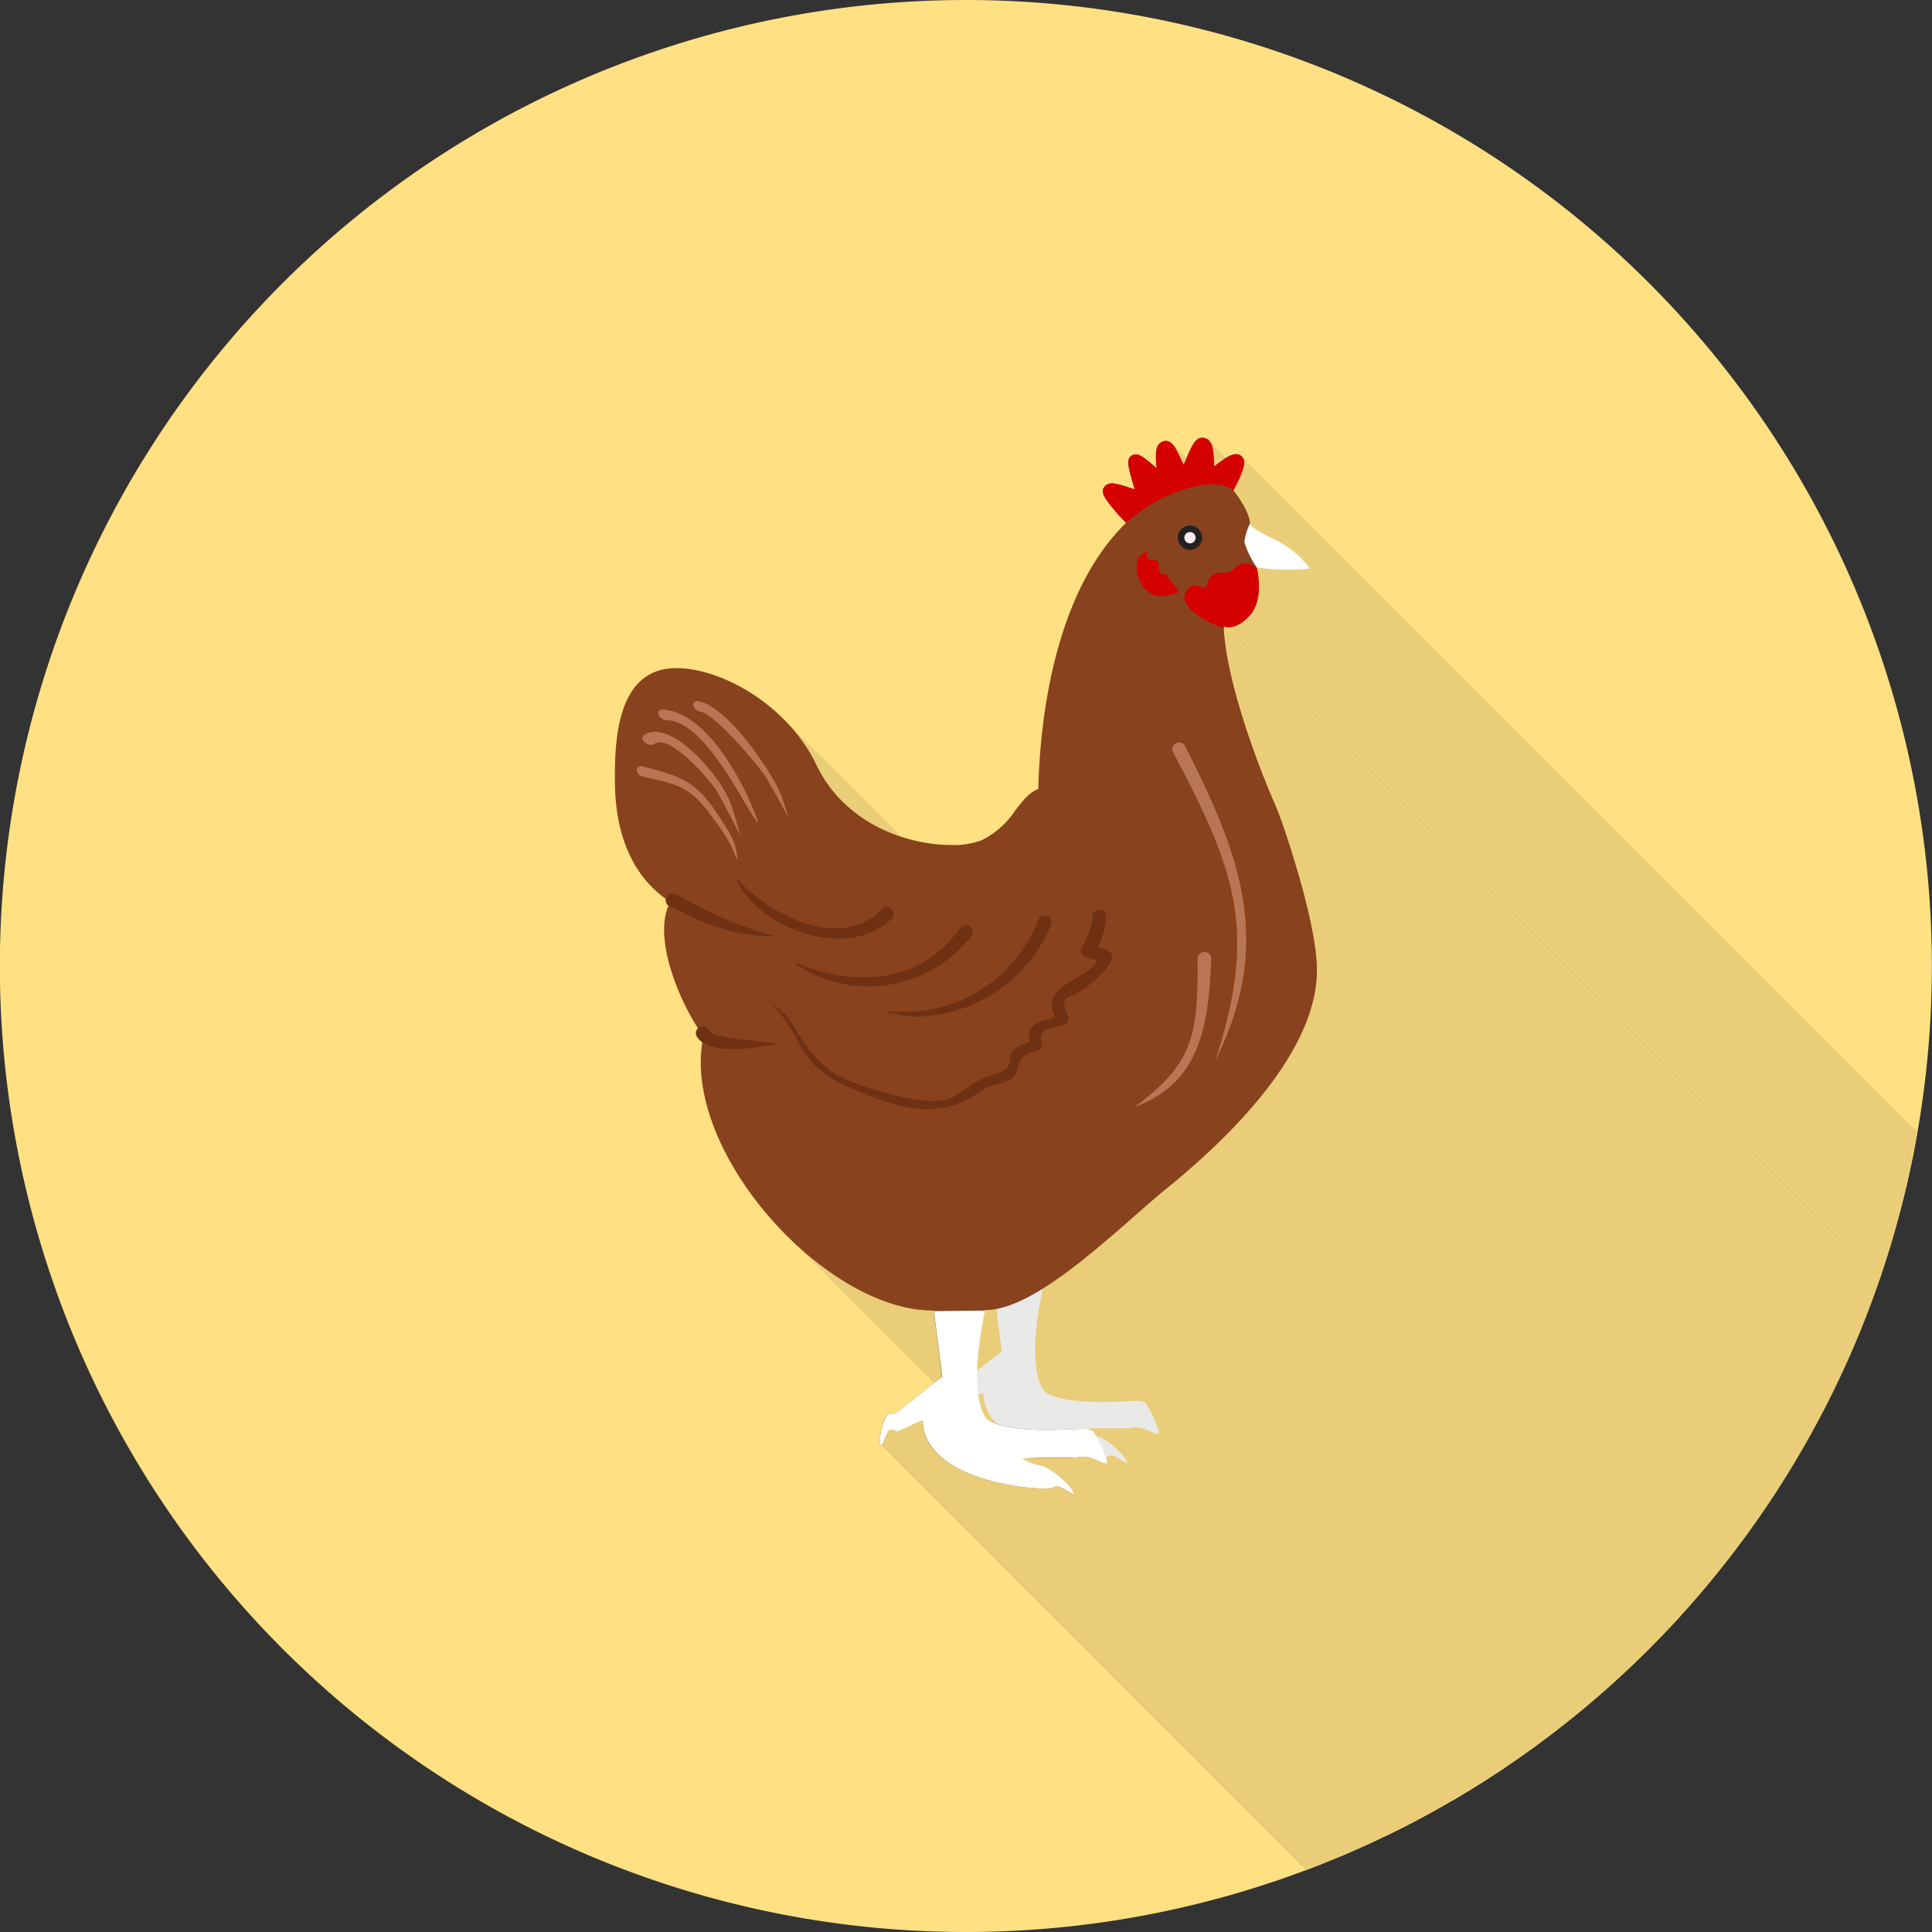 <svg xmlns="http://www.w3.org/2000/svg" xml:space="preserve" width="655.359" height="655.359"
    style="shape-rendering:geometricPrecision;text-rendering:geometricPrecision;image-rendering:optimizeQuality;fill-rule:evenodd;clip-rule:evenodd"
    viewBox="0 0 6.827 6.827"><rect x="0" y="0" width="6.827" height="6.827" fill="#333333" stroke="none"/><defs><clipPath id="id0"><path d="M3.413 0a3.413 3.413 0 1 1 0 6.827 3.413 3.413 0 0 1 0-6.827z"/></clipPath><style>.fil9{fill:#703112}.fil10{fill:#b87654}.fil5{fill:#d50000}.fil1{fill:#e9cd78}.fil8{fill:#fffffe}</style></defs><g id="Layer_x0020_1"><path d="M3.413 0a3.413 3.413 0 1 1 0 6.827 3.413 3.413 0 0 1 0-6.827z" style="fill:#ffe082"/><g style="clip-path:url(#id0)"><g id="_637656232"><path id="_6376621601" class="fil1" d="M4.524 2.886 8.31 6.673v.002l.002.004.002.005.003.007.002.009.004.01.004.01.004.013.004.014.005.014.005.016.005.017.006.017.005.018.006.019.006.02.005.019.006.02.006.02.005.022.006.02.005.022.005.02.005.022.004.021.004.02.004.021.003.02.003.02.003.019.001.018.002.018-3.787-3.786v-.018l-.003-.018-.002-.02-.003-.019-.003-.02-.004-.02-.004-.021-.005-.021-.004-.021-.005-.022-.006-.02-.005-.022-.006-.02-.005-.021-.006-.02-.006-.02-.005-.02-.006-.018-.005-.018-.006-.018-.005-.016-.005-.016-.005-.014-.004-.014-.005-.012-.003-.012-.004-.01-.003-.008-.002-.007-.002-.006-.002-.004z"/><path id="_637662064" class="fil1" d="M2.772 2.544 6.558 6.33l.015.016.014.016.014.016.013.017.012.018.012.018.011.018.011.02.01.019L2.884 2.7l-.01-.02-.01-.018-.012-.019-.012-.018-.013-.017-.013-.017-.013-.017-.015-.016z"/><path id="_637665424" class="fil1" d="m2.362 3.2 3.786 3.787-.002-.002-3.787-3.786z"/><path id="_637664944" class="fil1" d="M2.481 3.683 6.267 7.47l-.003-.003-.003-.003-3.787-3.786.004.003z"/><path id="_637665112" class="fil1" d="M3.685 4.554 7.47 8.341l-.002.008-.002.009-.002.01-.001.01-.002.01-.002.01-.002.012-.002.011-.002.012-.001.012-.002.012-.001.013-.002.013v.012l-.002.013v.013l-.001.013v.063l.002.012.001.012.002.011.002.011.003.01.003.01.003.01.004.01.004.008.005.008-3.786-3.786-.005-.008-.004-.009-.004-.009-.004-.01-.003-.01-.002-.01-.002-.011-.002-.012-.001-.011-.002-.012v-.025l-.001-.013v-.025l.001-.013v-.013l.002-.013.001-.013.001-.012.002-.013.001-.012.002-.012.002-.012.002-.012.001-.01.002-.012.002-.01.002-.01.002-.01.002-.008z"/><path id="_637666096" class="fil1" d="m4.096 5.059 3.786 3.786v.005l-.002.002-.003.001h-.004l-.004-.001-.006-.002-.006-.003-.007-.003-.007-.004-.008-.003-.009-.003-.009-.002-.01-.002h-.01l-.01.001-.01.003-3.786-3.787.01-.002.01-.001h.01l.01.002.009.002.009.003.008.003.007.003.007.004.006.002.006.003h.004l.004.001.002-.001.002-.003z"/><path id="_637665712" class="fil1" d="m3.99 5.047 3.787 3.787h-.024L3.967 5.046H3.989z"/><path id="_637665784" class="fil1" d="m3.967 5.047 3.786 3.786H7.693L3.907 5.046H3.96l.004.001z"/><path id="_637665736" class="fil1" d="m3.907 5.046 3.786 3.787h-.06l-.006.001h-.015l-.004.001H7.6l-.004.001L3.81 5.05h.007l.005-.001H3.83l.005-.001h.023l.007-.001h.032z"/><path id="_637666240" class="fil1" d="M3.864 5.058 7.65 8.844l.002.001v.002l.002.002.002.002.002.003.001.003.002.003-3.786-3.786-.002-.003-.002-.003-.001-.003-.002-.002-.001-.002-.002-.002z"/><path id="_637665928" class="fil1" d="m3.949 5.123 3.786 3.786.008.007.007.008.006.007.005.007.004.006.003.005.002.005-3.787-3.786-.001-.005-.003-.005-.004-.007-.005-.006-.006-.008-.007-.007z"/><path id="_637666168" class="fil1" d="M3.983 5.168 7.77 8.954v.002h-.004l-.003-.001-.004-.002-.004-.003-.005-.003-.005-.003-.006-.004-.005-.003-.006-.003-.005-.002-.005-.002h-.012L3.92 5.144l.003-.001H3.932l.005.003.005.002.005.003.006.003.005.003.006.004.004.003.005.002.004.002.003.002h.003z"/><path id="_637666744" class="fil1" d="M3.92 5.144 7.706 8.93l-.001.001h-.001l-.002.001-.002.001h-.002l-.002.001h-.002L3.908 5.149h.005l.002-.001.001-.001h.001l.002-.001z"/><path id="_637666768" class="fil1" d="m3.908 5.148 3.786 3.787.001.002.001.003v.002l.001.002v.001l.001.002v.002L3.912 5.163v-.004l-.001-.002v-.002l-.001-.002-.001-.002z"/><path id="_637666312" class="fil1" d="m3.3 4.631 3.786 3.787h-.003L3.296 4.63z"/><path id="_637666888" class="fil1" d="m3.296 4.631 3.787 3.787-.036-.002-.036-.005-.037-.007-.037-.01-.038-.014-.037-.016-.038-.018-.037-.02-.037-.023-.036-.025-.036-.027-.036-.028-.034-.03L2.82 4.406l.035.03.035.029.036.027.037.025.037.022.037.02.038.02.037.015.037.013.038.01.036.008.037.005z"/><path id="_637666816" class="fil1" d="m3.777 5.15 3.786 3.787H7.5L3.714 5.15H3.773z"/><path id="_637666864" class="fil1" d="M3.714 5.15 7.5 8.936h-.042l-.008.001h-.025l-.005.001H7.411l-.005.001H7.4L3.612 5.155h.004l.004-.001H3.629l.005-.001h.017l.006-.001h.048z"/><path id="_637666576" class="fil1" d="m3.75 5.222 3.786 3.786.008.008.008.008.008.008.006.007.005.007.005.007.003.006.001.005-3.786-3.787-.001-.005-.003-.005-.005-.007-.005-.007-.007-.008-.007-.007-.008-.008z"/><path id="_637667176" class="fil1" d="M3.794 5.277 7.58 9.064v.002h-.003l-.004-.002-.004-.002-.004-.003-.005-.003-.006-.003-.005-.004-.006-.003-.006-.003-.006-.003-.005-.001-.005-.001h-.007L3.727 5.254l.004-.002h.004l.005.001.005.002.006.003.005.003.006.003.006.003.005.004.006.003.004.003.004.002.003.001.003.001h.001z"/><path id="_637667248" class="fil1" d="m3.727 5.253 3.787 3.786-.003.001-.003.002h-.004l-.004.002h-.005l-.006.001h-.016L3.687 5.26h.022l.005-.002h.004l.004-.002.003-.001z"/><path id="_637667104" class="fil1" d="m3.261 5.02 3.786 3.786-.004.001-.004.002-.004.001-.004.002-.005.001-.004.002-.004.002-.004.001-.004.002-.004.002-.004.002-.004.002-.003.001-.004.002-.004.002-.003.002-3.787-3.787.004-.001.004-.002.003-.002.004-.002.004-.002.004-.001.004-.002.004-.002.004-.002.004-.001.004-.002.004-.002.005-.001.004-.002h.004z"/><path id="_637667680" class="fil1" d="m3.687 5.26 3.786 3.785h-.03l-.01-.002h-.01l-.01-.002L7.4 9.04l-.012-.002-.013-.001-.013-.003-.014-.002-.014-.003-.014-.003-.015-.003-.014-.004-.015-.004-.015-.004-.015-.005-.014-.005-.015-.005-.014-.006-.014-.006-.014-.007-.014-.007-.013-.008-.012-.008-.012-.008-.011-.01-.011-.009-3.786-3.786.01.01.012.009.012.008.012.008.013.008.014.007.013.006.014.007.015.006.014.005.015.005.015.005.015.004.014.004.015.004.014.003.015.003.014.003.013.002.013.002.013.002.013.002.011.001.011.001.01.001.01.001h.017l.007.001z"/><path id="_637667704" class="fil1" d="m3.197 5.046 3.787 3.787-.004.001-.003.002h-.003l-.003.002-.003.002h-.002l-.003.002-.003.001-3.786-3.786.003-.001.002-.001.003-.002.003-.001.003-.001.003-.002.003-.001z"/><path id="_637667344" class="fil1" d="M3.174 5.057 6.96 8.843H6.951l-.003-.001-.003-.001-.003-.001-.003-.001h-.003L3.149 5.051h.003l.003.001.003.001.004.002h.003l.003.001h.003z"/><path id="_637667560" class="fil1" d="m3.15 5.052 3.786 3.786-.004.001-.003.002-.004.004-.003.004-.003.005-.002.006-.003.006-.002.006-.003.005-.002.005-.002.005-.002.004-.001.002-.002.001H6.9L3.113 5.106h.003l.001-.003.002-.003.002-.005.002-.005.002-.006.003-.005.002-.006.003-.006.003-.005.003-.004.003-.004.004-.002z"/><path id="_637668544" class="fil1" d="m3.912 5.163 3.786 3.786v.005l-.002.003-.003.001H7.69l-.004-.002-.006-.002-.006-.003-.008-.003-.008-.004-.008-.003-.01-.003-.009-.003-.01-.001H7.6l-.012.003-3.786-3.786.011-.003H3.834l.01.001.01.003.009.003.008.003.008.003.007.004.007.003.005.002.005.002h.004l.003-.001.001-.003z"/><path id="_637668040" class="fil1" d="m3.802 5.151 3.786 3.786h-.025L3.777 5.15H3.8z"/><path id="_637668112" class="fil1" d="m4.051 4.96 3.786 3.786.003.004.003.005.004.006.004.007.003.008.004.008.004.009.004.008.004.009.003.008.003.007.002.007.002.006.001.004v.003L4.097 5.06v-.003l-.002-.005-.002-.005-.002-.007-.003-.008-.003-.008-.004-.008-.004-.009-.004-.008-.004-.009-.004-.007-.003-.007-.004-.006-.003-.005z"/><path id="_637667824" class="fil1" d="m2.353 3.176 3.786 3.787-.012-.01-.012-.009-.011-.01-.011-.01-3.786-3.786.01.01.012.01.012.01z"/><path id="_637667968" class="fil1" d="m4.128 4.196 3.786 3.786-.01.009L7.891 8l-.011.01-.012.01-.012.01-.012.01-.012.011-.013.011-.013.012-.013.012-.014.011-.014.013-.013.012-.015.012-.014.012-.014.013-.015.012-.014.012-.015.013-.015.012-.015.012-.015.012-.015.012-.015.012-.015.012-.015.011-.015.011-.015.01-.015.011-.015.01-.015.01-.015.01-3.786-3.787.014-.009.015-.01.015-.01.015-.01.016-.011.015-.011.015-.012.015-.011.015-.012.015-.012.015-.012.015-.012.015-.012.014-.013.015-.012.015-.013.014-.012.014-.012.014-.013.014-.012.014-.012.013-.012.014-.011.013-.012.012-.011.013-.01.012-.012.012-.01.012-.01.01-.01.012-.009z"/><path id="_637668016" class="fil1" d="M2.884 2.701 6.67 6.488l.01.019.01.018.011.018.012.017.012.016.013.016.013.015.014.014-3.787-3.787-.013-.014-.014-.014-.012-.016-.013-.016-.011-.017-.011-.018-.01-.018z"/><path id="_637668328" class="fil1" d="M4.653 3.404 8.44 7.19v.055l-.004.028-.004.027-.006.028-.008.027-.01.028-.01.027-.012.027-.013.027-.014.027-.016.027-.016.027-.018.026-.018.026-.02.026-.019.026-.02.025-.022.025-.021.025-.022.024-.023.024-.023.023-.023.023-.023.023-.023.021-.024.022-.023.02-.023.021-.023.02-.023.019-.022.018-3.786-3.786.022-.019.023-.019.023-.02.023-.02.023-.02.023-.022.024-.022.023-.022.023-.023.023-.023.022-.024.022-.024.022-.025.021-.025.02-.025.02-.026.02-.026.018-.026.017-.026.017-.027.015-.027.015-.027.013-.027.012-.027.01-.028.01-.027.007-.028.006-.027.005-.028.003-.027.001-.028z"/><path id="_637669096" class="fil1" d="m3.98 1.847 3.786 3.786-3.787-3.786z"/><path id="_637669216" class="fil1" d="m3.98 1.847 3.786 3.786-3.787-3.786z"/><path id="_637668712" class="fil1" d="m3.98 1.847 3.785 3.786-.008-.009-.008-.008-.008-.009-.007-.007-3.786-3.787.007.008.007.008.008.009z"/><path id="_637668760" class="fil1" d="m4.147 1.573 3.786 3.786.003.004.003.005.004.006.003.005.003.006.003.007.003.007.004.007.003.008-3.786-3.786-.003-.008-.004-.007-.003-.007-.003-.007-.004-.006-.003-.006-.003-.005-.003-.005z"/><path id="_637669144" class="fil1" d="m4.176 1.628 3.786 3.786.001.002.001.002v.002l.002.001v.002l.002.002v.002l.002.002-3.787-3.786v-.002L4.18 1.64v-.002l-.001-.002-.001-.002-.001-.002-.001-.001z"/><path id="_637669072" class="fil1" d="m4.275 1.56 3.786 3.786.004.005.002.006.003.006.001.007.002.007v.007l.002.008v.024l.001.008L4.29 1.638v-.016l-.001-.008v-.008l-.001-.008-.001-.007-.002-.008-.002-.006-.002-.006-.003-.006z"/><path id="_637669768" class="fil1" d="m4.29 1.638 3.786 3.786v.011L4.29 1.65z"/><path id="_637670080" class="fil1" d="M4.39 1.615 8.176 5.4l.002.002.001.003.002.002v.003L4.396 1.625v-.003l-.002-.002-.001-.003z"/><path id="_637670008" class="fil1" d="M4.395 1.625 8.182 5.41v.006l.001.002v.008l-.001.004-.001.006-.002.006-.002.007-.003.009-.004.009-.005.01-.006.012-.006.014-.008.014-3.786-3.786.007-.015.007-.013.006-.012.005-.01.003-.01.003-.008.003-.007.002-.007v-.005l.001-.005v-.014z"/><path id="_637670536" class="fil1" d="m4.359 1.732 3.786 3.786v.001h.001v.001L4.36 1.734v-.001h-.001z"/><path id="_637672528" class="fil1" d="M4.36 1.734 8.147 5.52l.003.005.004.006.004.005.005.007.004.006.005.007.004.008.004.007.005.008.004.007.003.008.004.008.003.007.002.008.002.008.002.007-3.786-3.786-.002-.008-.002-.007-.002-.008-.003-.008-.004-.007-.004-.008-.004-.008-.004-.007-.004-.008-.005-.007-.004-.007-.005-.007-.004-.006-.004-.006-.004-.005z"/><path id="_637672432" class="fil1" d="m4.419 1.846 3.786 3.786v.008L4.42 1.854v-.007z"/><path id="_637672696" class="fil1" d="M4.42 1.854 8.205 5.64l.001.003-3.786-3.786z"/><path id="_637672768" class="fil1" d="m4.612 1.986 3.786 3.787.003.003.003.004.003.004.003.004.003.003.002.004L4.63 2.01l-.003-.004-.002-.004-.003-.003-.003-.004-.003-.004z"/><path id="_637649464" class="fil1" d="m4.629 2.009 3.786 3.786-.002.001h-.004l-.003.002H8.397l-.005.001h-.011l-.006.001h-.049l-.007-.001H8.31l-.007-.001h-.007l-.007-.001h-.007l-.007-.001h-.007l-.006-.002H8.25l-.006-.001H8.24l-.005-.001-.004-.001h-.004L4.441 2.003h.004l.004.001h.005l.005.001.005.001h.006l.006.001h.007l.006.001.007.001h.007l.008.001h.007l.007.001h.015l.007.001H4.615l.005-.002h.003l.003-.001z"/><path id="_637650088" class="fil1" d="M4.441 2.004 8.227 5.79v.002h.001L4.442 2.008v-.002z"/><path id="_637650112" class="fil1" d="m4.442 2.007 3.786 3.786v.002L4.442 2.009v-.002z"/><path id="_637649752" class="fil1" d="m4.442 2.009 3.786 3.786.001.004.001.005v.004l.002.005v.005l.001.005v.005l.001.005v.011l.001.005v.033l-.001.006-.001.005-.001.005-.001.006-.002.005-.001.006-.002.005-.002.005-.002.005-.002.005-.002.005-.003.005-.003.004-.003.005-.004.004L4.42 2.172l.003-.004.004-.005.003-.004.002-.005.003-.005.002-.005.002-.005.002-.005.002-.006.001-.005.001-.005.002-.006v-.005l.001-.006v-.005l.001-.006V2.08l.001-.005v-.022l-.001-.005v-.005l-.001-.005v-.005l-.002-.005v-.005l-.001-.004-.001-.005z"/><path id="_637650184" class="fil1" d="m4.419 2.172 3.786 3.786-.005.006-.004.005-.005.004-.005.005-.005.004-.005.003-.004.003-.005.003-.005.003-.005.002-.004.002L8.148 6h-.005l-.005.002H8.13L4.343 2.216H4.352l.005-.001.005-.002.004-.001.005-.002.005-.002.005-.003.004-.003.005-.003.005-.004.005-.004.004-.004.005-.005.005-.005z"/><path id="_637650784" class="fil1" d="m4.343 2.216 3.786 3.786H8.118L8.115 6h-.002L8.111 6 4.325 2.213l.002.001h.002l.002.001h.005l.002.001h.002z"/><path id="_637650448" class="fil1" d="M4.325 2.213 8.11 6v.001L4.325 2.215v-.001z"/><path id="_637650328" class="fil1" d="M4.325 2.215 8.11 6.001v.003L4.325 2.219v-.002z"/><path id="_637650712" class="fil1" d="m4.325 2.218 3.786 3.787.002.022.002.024.004.024.004.025.004.025.006.026.005.025.007.026.006.026.007.026.008.026.007.025.008.025.008.025.008.024.008.024.008.023.008.022.008.021.008.02.007.02.007.018.006.017.007.015.005.014.005.013.005.01.004.01.003.007.002.006.002.004v.001L4.505 2.838v-.002l-.002-.003-.002-.006-.003-.007-.004-.01-.005-.01-.005-.013-.006-.014-.006-.015-.006-.017-.007-.018-.008-.02-.007-.02-.008-.021-.008-.022-.008-.023-.008-.024-.008-.024-.008-.025-.008-.025-.008-.025-.007-.026-.007-.026-.007-.026-.006-.026-.006-.026-.005-.025-.005-.025-.004-.025-.003-.024-.002-.024z"/><path id="_637651504" class="fil1" d="m4.504 2.838 3.787 3.786.019.049-3.786-3.787z"/><path id="_637655800" class="fil1" d="M4.524 2.886c.005.014.119.332.13.518.017.292-.29.6-.526.792-.112.09-.285.26-.443.358-.019.085-.051.277.003.359.02.019.072.041.206.041a1.995 1.995 0 0 0 .125-.004c.012 0 .022.003.03.008.01.006.047.089.047.1 0 .03-.05-.029-.105-.01l-.024-.001h-.06c-.05 0-.079.001-.097.003h.021c.013 0 .024.002.032.007a.06.06 0 0 1 .012.017c.036.008.104.07.108.094.003.013-.047-.034-.063-.024a.035.035 0 0 1-.012.004.06.06 0 0 1 .004.015c0 .03-.051-.031-.11-.012h-.088c-.052 0-.083 0-.102.003.02.01.046.02.068.025.037.007.11.074.114.098.003.014-.05-.035-.067-.024-.006.004-.016.006-.04.006-.059 0-.296-.023-.39-.138a.154.154 0 0 1-.036-.101.413.413 0 0 0-.064.026l-.023.01c-.007.004-.017-.004-.025-.004-.02 0-.031.071-.038.053-.006-.022.007-.094.028-.11.004-.002.018.003.026-.002.043-.03.133-.106.164-.127l-.03-.233v-.002h-.003c-.377 0-.878-.55-.815-.948a.064.064 0 0 1-.021-.025.024.024 0 0 1 .006-.024c-.07-.11-.154-.316-.104-.433a.024.024 0 0 1-.009-.025c-.135-.095-.179-.256-.18-.411-.002-.157.01-.404.217-.404.159 0 .393.13.494.34.1.21.32.285.478.285a.29.29 0 0 0 .105-.016.302.302 0 0 0 .122-.108c.025-.032.048-.062.08-.074.008-.32.082-.719.31-.94-.096-.101-.086-.114-.076-.128.004-.005.012-.012.026-.012.014 0 .032.006.061.015l.02.006L4 1.698c-.014-.052-.02-.074-.003-.087a.026.026 0 0 1 .016-.005c.015 0 .028.01.066.042l.008.007c-.004-.046-.007-.082.019-.094a.029.029 0 0 1 .012-.003c.025 0 .038.028.057.07l.007.015.01-.023c.02-.047.032-.073.056-.073.038 0 .04.048.04.09l.001.012.013-.01c.03-.022.048-.034.065-.034a.028.028 0 0 1 .028.02c.002.007.007.025-.037.107l.001.002a.303.303 0 0 1 .06.12c.004.012.053.037.077.049.05.025.107.066.132.106a.718.718 0 0 1-.188-.005v.003l.001.002c.01.045.015.117-.023.163-.026.03-.051.044-.076.044-.007 0-.013 0-.018-.003a.229.229 0 0 0 0 .005c.013.241.177.616.18.62l.019.048z"/></g></g><path d="M3.413 0a3.413 3.413 0 1 1 0 6.827 3.413 3.413 0 0 1 0-6.827z" style="fill:none"/><path d="M3.688 4.913c-.055-.082-.021-.277-.003-.36l-.173.001.028.222c-.03.02-.115.092-.156.121-.008.005-.021 0-.025.002-.02.015-.033.084-.026.104.006.018.017-.05.036-.05.007 0 .017.008.024.005l.022-.01a.394.394 0 0 1 .06-.026c0 .035.012.067.035.096.09.11.315.132.371.132.024 0 .033-.002.039-.006.016-.01.066.037.063.024-.004-.023-.073-.087-.109-.094a.258.258 0 0 1-.064-.024c.018-.002.048-.003.097-.003H3.99c.056-.018.105.041.105.012a.362.362 0 0 0-.047-.101.055.055 0 0 0-.03-.008c-.008 0-.02 0-.035.002a1.995 1.995 0 0 1-.09.002c-.134 0-.186-.022-.206-.041z" style="fill:#e9e9e8"/><path d="M3.687 5.26c-.059 0-.296-.024-.39-.14a.154.154 0 0 1-.036-.1.413.413 0 0 0-.064.026l-.023.01c-.007.004-.017-.004-.025-.004-.02 0-.031.071-.038.053-.006-.022.007-.094.028-.11.004-.002.018.003.026-.002.043-.03.133-.106.164-.127l-.03-.235h-.003c-.384 0-.896-.57-.81-.97-.076-.1-.187-.35-.117-.474-.147-.094-.195-.261-.196-.422-.002-.157.01-.404.217-.404.159 0 .393.13.494.34.1.21.32.285.478.285a.29.29 0 0 0 .105-.016.302.302 0 0 0 .122-.108c.025-.032.048-.062.08-.074.008-.32.082-.719.31-.94-.096-.101-.086-.114-.076-.128.004-.005.012-.012.026-.012.014 0 .032.006.061.015l.02.006L4 1.698c-.014-.052-.02-.074-.003-.087a.026.026 0 0 1 .016-.005c.015 0 .028.01.066.042l.008.007c-.004-.046-.007-.082.019-.094a.029.029 0 0 1 .012-.003c.025 0 .038.028.057.07l.007.015.01-.023c.02-.047.032-.073.056-.073.038 0 .04.048.04.09l.001.012.013-.01c.03-.022.048-.034.065-.034a.028.028 0 0 1 .028.02c.002.007.007.025-.037.107.02.025.059.082.06.122l.022.15c.01.045.018.12-.022.168-.026.03-.051.044-.076.044-.007 0-.013 0-.018-.003.011.241.177.62.18.625l.019.048c.005.014.119.332.13.518.017.292-.29.6-.526.792-.164.132-.46.436-.646.433-.02.086-.056.294.002.38.021.02.076.044.216.044.037 0 .07-.001.095-.003h.036c.013 0 .024.002.032.007a.38.38 0 0 1 .049.106c0 .03-.051-.031-.11-.012h-.088c-.052 0-.083 0-.102.003.02.01.046.02.068.025.037.007.11.074.114.098.003.014-.05-.035-.067-.024-.006.004-.015.006-.04.006z" style="fill:#88421e;fill-rule:nonzero"/><path class="fil5" d="M3.98 1.847a.576.576 0 0 1 .246-.13c.086-.017.122.006.134.017l-.001-.002c.044-.082.039-.1.036-.107a.028.028 0 0 0-.027-.02c-.017 0-.035.012-.065.034l-.013.01v-.011c-.001-.043-.003-.09-.041-.091-.024 0-.036.026-.056.073a1.182 1.182 0 0 1-.01.023 1.304 1.304 0 0 1-.007-.015c-.02-.042-.032-.07-.057-.07l-.012.003c-.026.012-.023.048-.02.094l-.007-.007c-.038-.032-.051-.042-.066-.042a.026.026 0 0 0-.016.005c-.017.013-.011.035.003.087l.009.031-.02-.006a.236.236 0 0 0-.06-.015c-.015 0-.023.007-.027.012-.01.014-.02.027.076.127z"/><circle cx="4.205" cy="1.9" r=".043" style="fill:#212121"/><circle cx="4.205" cy="1.9" r=".02" style="fill:#ffebee"/><path class="fil8" d="M4.629 2.009a.347.347 0 0 0-.132-.106c-.024-.012-.073-.037-.078-.049v-.008a.215.215 0 0 0-.022.069.321.321 0 0 0 .044.09.718.718 0 0 0 .188.004z"/><path class="fil5" d="M4.419 2.172c.038-.046.032-.118.023-.163-.02-.014-.049-.034-.086.005-.024.025-.073-.015-.09.052-.007.033-.047-.03-.077.029-.029.054.106.12.136.123v-.005a.058.058 0 0 0 .018.003c.025 0 .05-.015.076-.044zM4.058 1.941c-.025.064.036.018.036.055 0 .056.022.013.038.05.005.01.036.035.03.05-.027.003-.072.027-.113-.012-.042-.039-.043-.12-.007-.129.004-.002.013-.008.016-.014z"/><path class="fil9" d="M3.91 3.24a.332.332 0 0 1-.03.107c.06.015.076.036-.008.114-.095.09-.133.037-.1.124.025.068-.11.02-.092.097.014.057-.064.005-.083.09-.014.068-.077.044-.137.087-.142.104-.288.056-.446-.011-.208-.089-.158-.162-.289-.304.06.047.055.043.095.108.086.14.162.17.317.212.273.073.228-.023.37-.065.121-.037.003-.08.133-.117-.022-.07.047-.07.088-.09-.058-.114.12-.128.15-.2-.114-.017-.026-.046-.017-.156a.024.024 0 0 1 .048.004zm-.174.347z"/><path class="fil9" d="M3.714 3.267a.525.525 0 0 1-.49.326l-.105-.018h.107a.51.51 0 0 0 .442-.321.024.024 0 1 1 .046.013zM3.432 3.308a.46.46 0 0 1-.61.106l-.006-.005-.006-.006c.012.002.005 0 .016.005.205.08.432.065.567-.129a.024.024 0 1 1 .04.029zM3.152 3.246c-.172.162-.489.018-.551-.143.02.016.002 0 .02.019.115.12.354.235.494.092a.024.024 0 1 1 .037.032zM2.39 3.16c.13.074.205.106.347.149-.159-.004-.232-.04-.373-.107a.024.024 0 0 1 .025-.041zM2.506 3.644c.007.024.22.04.246.043-.058.013-.255.05-.292-.029a.024.024 0 0 1 .046-.014z"/><path class="fil10" d="M2.467 2.477c.111.023.265.26.295.336l.026.08s-.06-.114-.088-.156c-.02-.03-.173-.215-.225-.222-.011-.002-.023-.011-.025-.022-.002-.01.006-.017.017-.016zM2.34 2.507c.201.013.343.396.338.4-.048-.055-.183-.358-.321-.362a.034.034 0 0 1-.03-.018c-.004-.01.002-.02.014-.02z"/><path class="fil10" d="M2.276 2.597c.092-.057.243.125.28.19.03.054.029.056.06.165-.009-.016-.075-.145-.085-.16-.023-.035-.164-.202-.22-.163-.009.006-.023.003-.033-.006-.01-.009-.01-.02-.002-.026z"/><path class="fil10" d="M2.27 2.708c.162.04.203.064.296.217a.21.21 0 0 1 .04.115c-.019-.044-.028-.066-.058-.11-.1-.142-.124-.154-.275-.185-.012-.003-.022-.013-.023-.023 0-.01.009-.017.02-.014zM4.187 2.635c.198.39.315.697.107 1.114.15-.46.074-.67-.148-1.089a.024.024 0 1 1 .041-.025z"/><path class="fil10" d="M4.28 3.388c-.009.22-.032.438-.27.523.214-.157.222-.263.222-.523a.024.024 0 0 1 .048 0z"/><path class="fil8" d="M3.484 5.01c-.057-.087-.022-.29-.003-.379l-.181.002.03.233c-.032.02-.122.097-.165.127-.008.005-.022 0-.026.003-.02.015-.034.087-.028.109.007.018.019-.053.038-.053.008 0 .018.008.025.005l.023-.01c.02-.01.042-.02.064-.027 0 .036.012.07.037.1.093.116.33.14.389.14.024 0 .034-.003.04-.007.017-.01.07.038.067.024-.004-.024-.077-.09-.114-.098a.27.27 0 0 1-.068-.025 1.1 1.1 0 0 1 .102-.004h.063l.025.001c.059-.019.11.043.11.012a.38.38 0 0 0-.049-.106.058.058 0 0 0-.032-.008l-.036.001a2.09 2.09 0 0 1-.095.003c-.14 0-.195-.023-.216-.043z"/></g></svg>
